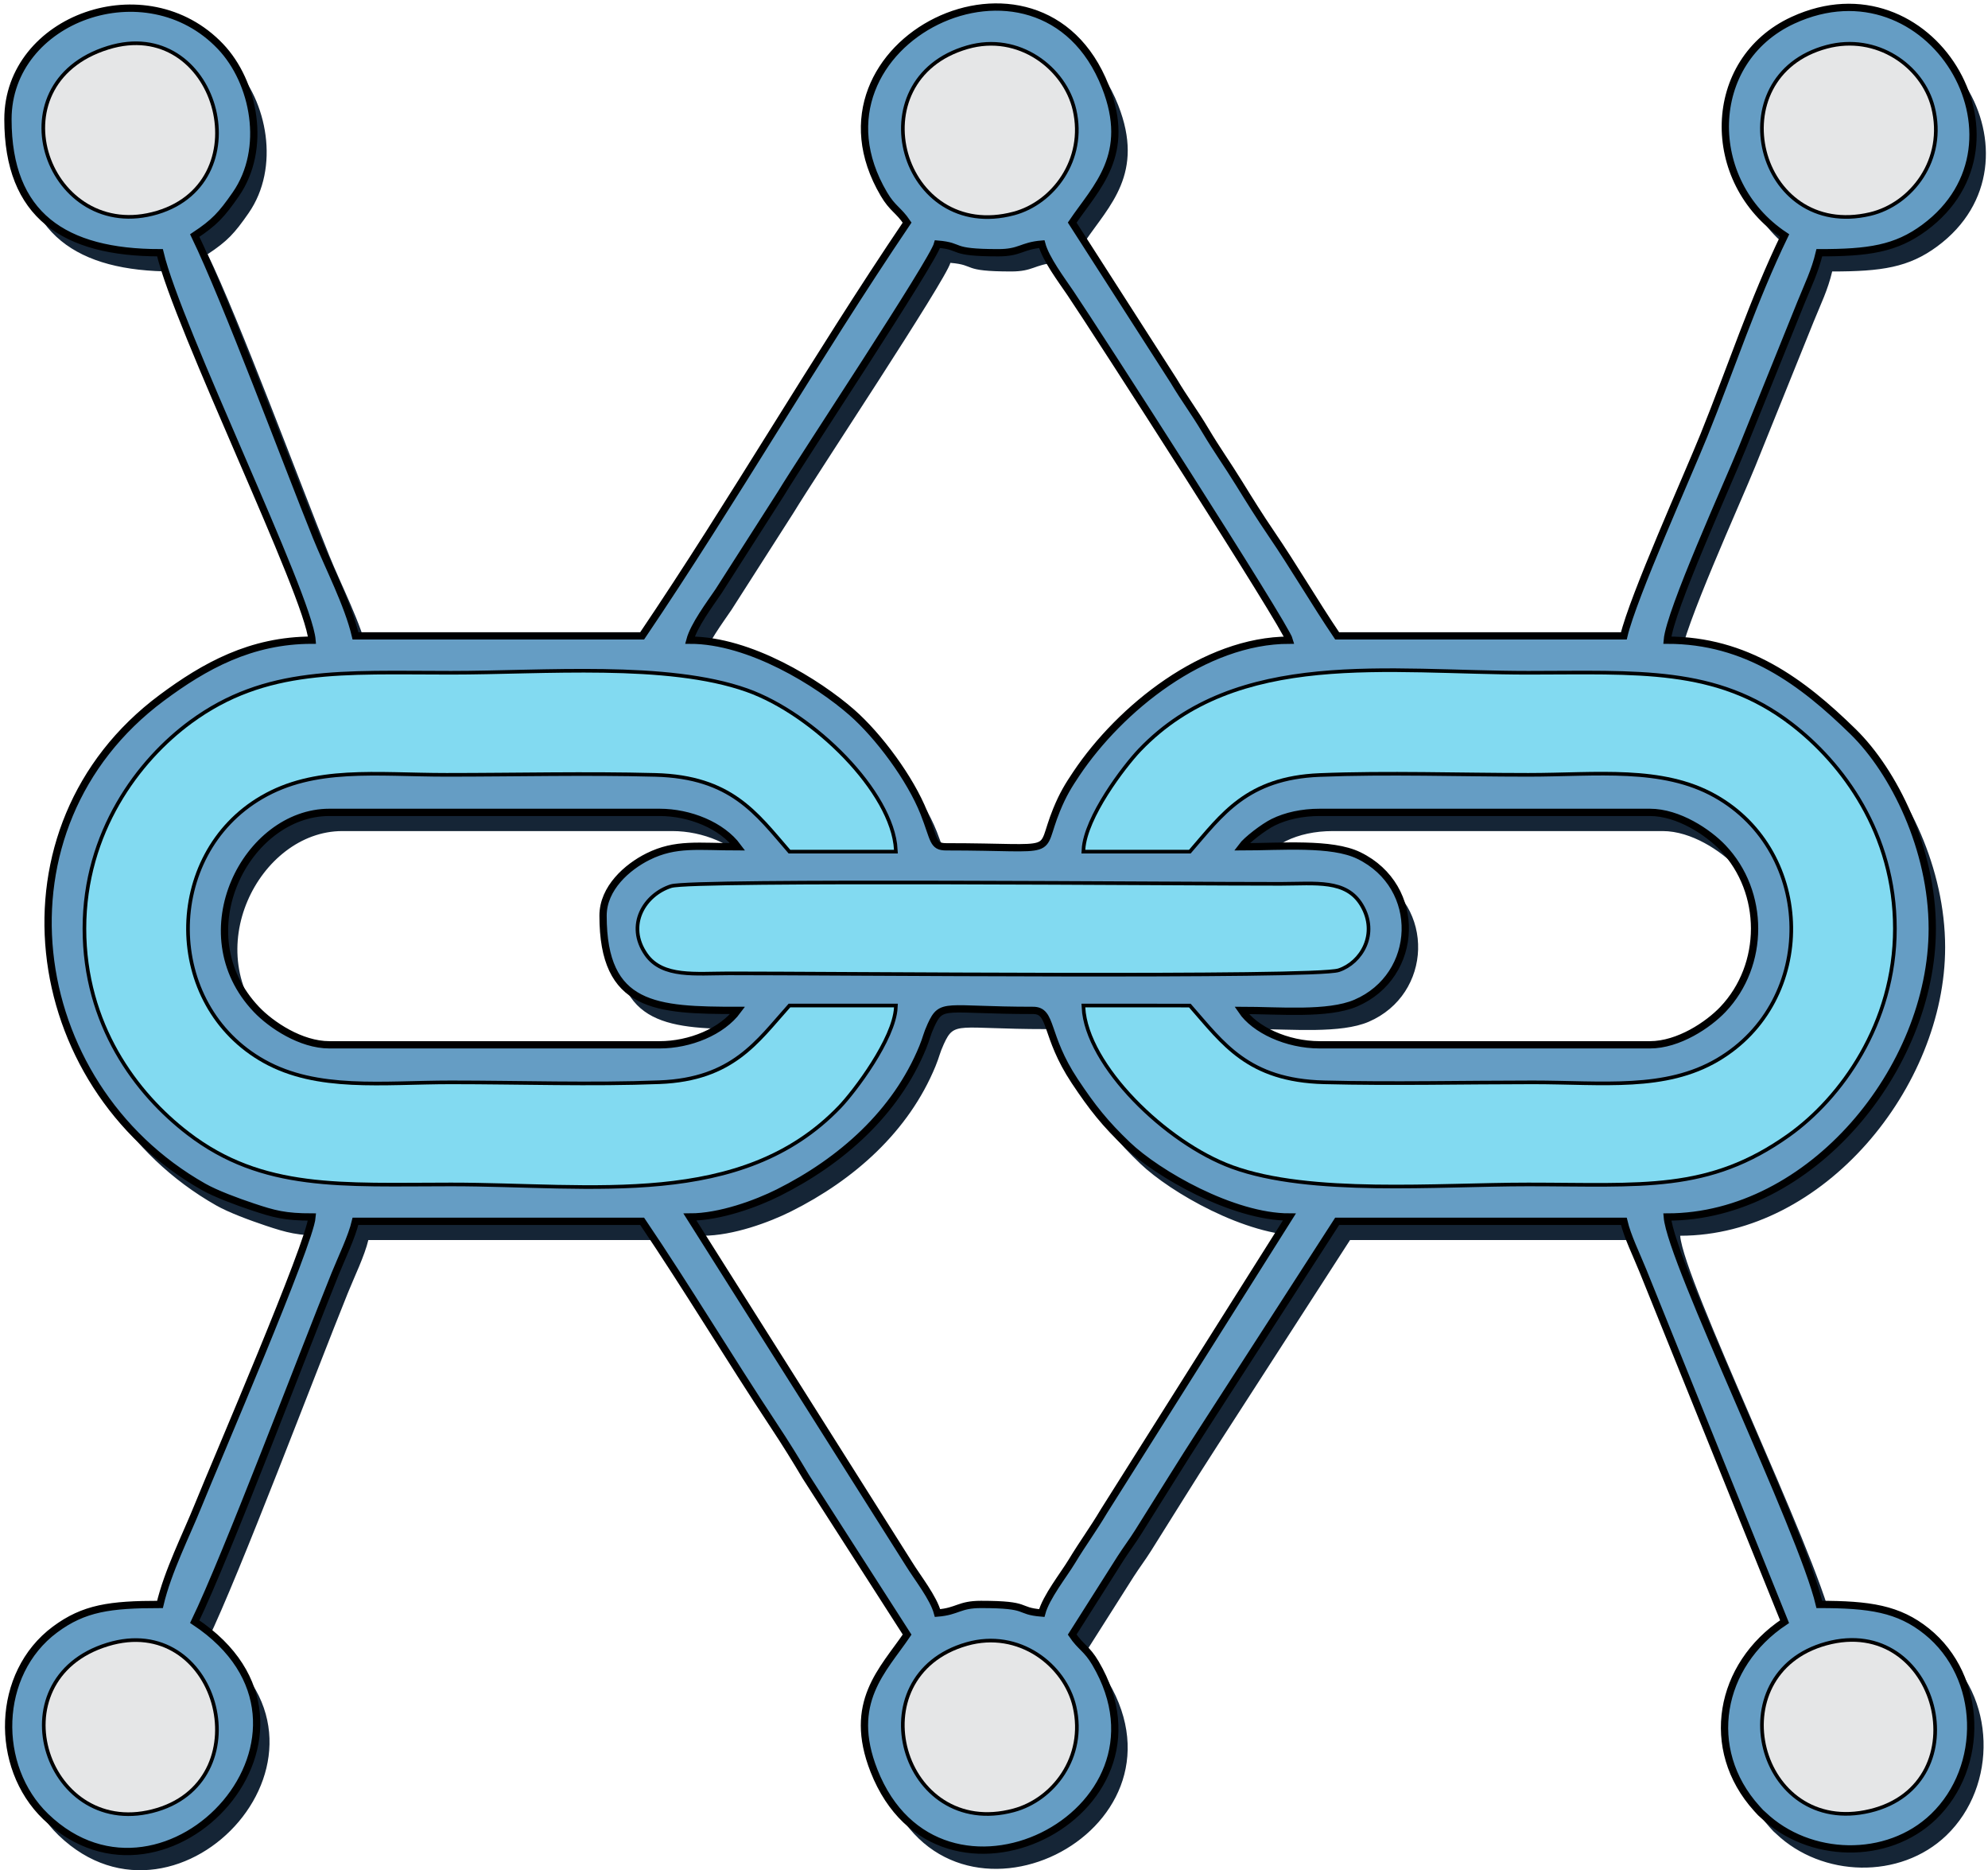 <svg width="387" height="364" viewBox="0 0 387 364" fill="none" xmlns="http://www.w3.org/2000/svg">
<path fill-rule="evenodd" clip-rule="evenodd" d="M358.094 323.855C379.469 317.992 387.766 350.645 366.441 355.73C345.016 360.844 337.258 329.574 358.094 323.855ZM23.543 324.031C44.438 317.629 53.094 349.406 33.051 355.504C12.004 361.902 1.688 330.73 23.543 324.031ZM190.809 323.934C200.746 321.098 209.527 327.945 211.34 335.898C213.543 345.535 207.25 353.605 199.75 355.625C178.367 361.375 169.543 330 190.809 323.934ZM136.812 240.496C142.715 240.496 149.801 237.863 154.016 235.754C166.277 229.621 176.902 220.211 182.125 207.473C182.906 205.57 182.891 205.035 183.73 203.199C185.832 198.602 186.305 200.281 203.617 200.281C207.434 200.281 205.809 205.137 211.719 214.035C215.164 219.227 217.613 222.297 221.992 226.48C227.848 232.074 242.484 240.496 253.508 240.496L217.414 297.73C215.25 301.367 213.316 303.953 211.188 307.477C209.562 310.168 206.156 314.426 205.309 317.57C200.191 317.148 203.312 315.895 193.469 315.895C189.195 315.895 188.977 317.242 185.012 317.57C184.207 314.586 181.184 310.801 179.453 308L136.812 240.496ZM133.219 176.445C137.23 175.145 233.594 176.047 251.816 176.008C258.777 175.992 264.395 175.145 267.277 179.984C270.48 185.363 267.195 190.719 263.023 192.117C258.562 193.613 162.777 192.699 144.426 192.719C137.883 192.727 131.613 193.559 128.566 189.188C124.742 183.699 128.297 178.043 133.219 176.445ZM259.426 161.742H323.691C329.266 161.742 335.043 165.637 337.887 168.625C346.121 177.273 346.121 191.453 337.887 200.105C335.043 203.094 329.266 206.984 323.691 206.984H259.426C252.961 206.984 246.73 204.02 244.207 200.281C251.52 200.281 261.012 201.191 266.445 198.855C278.805 193.539 279.539 176.215 267.02 170.141C261.699 167.555 251.977 168.445 244.207 168.445C245.207 167.09 248.543 164.559 250.367 163.66C252.848 162.441 255.969 161.742 259.426 161.742ZM119.902 181.852C119.902 199.809 130.184 200.281 146.117 200.281C143.039 204.441 136.789 206.984 130.895 206.984H66.629C61.059 206.984 55.277 203.094 52.434 200.105C38.285 185.242 50.512 161.742 66.629 161.742H130.895C136.789 161.742 143.039 164.285 146.117 168.445C138.547 168.445 134.055 167.652 128.613 170.375C124.641 172.363 119.902 176.465 119.902 181.852ZM213.777 169.035C214.121 162.859 221.605 153.012 224.617 149.863C243.414 130.195 272.73 134.926 300.016 134.926C321.27 134.926 336.523 133.719 350.973 144.781C360.926 152.398 371.027 165.98 371.027 184.363C371.027 202.734 360.555 217.148 350.492 224.312C334.965 235.363 322.176 233.801 300.016 233.801C282.223 233.801 257.586 235.926 242.52 230.438C229.59 225.73 214.352 210.719 213.777 199.691L233.969 199.695C240.309 206.906 245.246 214.254 260.238 214.633C273.605 214.973 287.441 214.641 300.859 214.641C314.523 214.641 326.727 216.289 337.078 210.191C356.738 198.605 356.238 169.289 336.531 158.234C326.117 152.395 313.289 154.086 300.016 154.086C286.758 154.086 272.523 153.59 259.387 154.117C245.039 154.695 240.074 162.023 233.969 169.035H213.777ZM176.543 199.691C176.227 205.695 168.594 215.82 165.688 218.848C146.758 238.57 117.863 233.801 90.305 233.801C69.023 233.801 53.762 235.031 39.332 223.961C29.25 216.223 19.293 202.891 19.297 184.363C19.297 165.73 29.723 151.848 39.836 144.422C54.359 133.754 69.16 134.926 90.305 134.926C108.305 134.926 132.406 132.836 147.785 138.297C160.699 142.883 175.938 158.008 176.535 169.027L156.348 169.035C150.023 161.73 145.031 154.488 130.082 154.094C116.73 153.742 102.871 154.086 89.461 154.086C75.641 154.086 63.73 152.41 53.242 158.535C33.812 169.875 33.836 199.402 53.773 210.504C64.25 216.34 76.973 214.641 90.305 214.641C103.57 214.641 117.785 215.129 130.934 214.609C145.336 214.043 150.203 206.551 156.344 199.691H176.543ZM185.012 51.156C190.129 51.578 187.012 52.832 196.852 52.832C201.125 52.832 201.344 51.484 205.309 51.156C206.086 54.043 209.121 58.09 210.895 60.703C215.664 67.734 252.73 125.355 253.508 128.23C236.922 128.23 220.543 141.551 212.059 154.191C210.508 156.5 209.445 158.203 208.195 161.254C204.434 170.422 209.492 168.445 186.703 168.445C184.016 168.445 184.434 167.074 182.367 161.852C179.727 155.188 173.547 146.848 168.305 142.27C161.797 136.582 148.504 128.23 136.812 128.23C137.594 125.348 140.625 121.301 142.398 118.684L154.531 99.707C158.715 92.785 184.102 54.539 185.012 51.156ZM358.191 13.098C367.723 10.547 376.457 16.746 378.445 24.574C381 34.617 374.312 43.117 366.48 44.957C344.883 50.035 337.285 18.688 358.191 13.098ZM23.648 13.266C44.266 6.867 53.23 38.609 33.031 44.668C12.344 50.875 1.207 20.227 23.648 13.266ZM190.906 13.176C200.738 10.336 209.516 17.207 211.332 25.094C213.527 34.637 207.219 42.859 199.793 44.844C178.348 50.57 169.512 19.352 190.906 13.176ZM4.055 26.859C4.055 45.57 15.031 52.832 33.652 52.832C37.078 67.398 62.504 119.379 63.246 128.23C51.352 128.23 42.312 133.266 33.988 139.457C0.137 164.637 6.934 214.688 42.121 234.617C44.535 235.984 48.59 237.484 51.703 238.527C55.852 239.91 57.973 240.496 63.246 240.496C62.809 245.73 44.52 288.129 41.141 296.508C38.723 302.5 35.164 309.461 33.652 315.895C23.887 315.895 18.832 316.605 13.215 320.781C1.684 329.348 1.316 347.473 11.418 357.195C35.039 379.93 71.644 339.965 40.414 319.246C46.582 306.516 61.395 267.277 67.719 251.625C69.016 248.418 70.984 244.383 71.703 241.332H127.512C136.355 254.414 144.344 267.77 153.23 281.199C155.484 284.609 157.301 287.547 159.375 291.027L179.094 321.758C174.422 328.672 167.406 334.957 172.645 348.258C185.324 380.457 233.16 356.875 215.758 327.324C214.066 324.453 212.91 324.254 211.227 321.758L220.691 306.84C221.906 304.961 222.879 303.715 224.078 301.816C228.438 294.91 232.316 288.563 236.758 281.707L262.809 241.332H318.617C319.316 244.301 321.082 247.855 322.363 251.027L349.906 319.246C337.172 327.695 334.051 344.035 344.492 355.605C345.578 356.809 344.977 356.145 345.746 356.875C354.664 365.375 369.91 365.848 378.906 357.195C388.926 347.547 388.59 329.988 377.586 321.141C372.086 316.719 366.453 315.895 356.668 315.895C353.246 301.328 327.816 249.348 327.074 240.496C355 240.496 378.656 211.586 378.656 184.363C378.656 168.914 371.219 153.844 363.23 146.027C353.336 136.352 342.477 128.23 327.074 128.23C327.551 122.574 338.867 97.769 341.691 90.773C344.316 84.277 346.602 78.613 349.18 72.219C350.414 69.164 351.652 66.086 353.043 62.645C354.445 59.184 355.824 56.434 356.668 52.832C366.285 52.832 371.559 52.059 377.117 47.953C399.684 31.297 378.215 -4.66 351.57 7.566C334.406 15.445 334.121 39.008 349.906 49.48C343.809 62.07 339.496 75.258 334.199 88.379C331.062 96.152 320.383 119.883 318.617 127.395H262.809C258.383 120.844 254.492 114.113 249.953 107.457C247.734 104.203 245.852 101.168 243.719 97.719C241.312 93.828 239.438 91.254 237.172 87.449C234.953 83.727 233.164 81.418 230.945 77.699L211.227 46.969C215.898 40.055 222.914 33.77 217.676 20.469C205 -11.73 157.16 11.852 174.562 41.402C176.258 44.273 177.41 44.477 179.094 46.969C161.301 73.293 145.297 101.082 127.512 127.395H71.703C70.262 121.262 66.453 113.965 64.094 108.125C58.379 93.988 46.555 62.156 40.414 49.48C44.262 46.93 45.629 45.461 48.398 41.469C54.555 32.594 52.027 19.617 45.422 12.684C30.961 -2.504 4.055 7.176 4.055 26.859Z" fill="#152536"/>
<path fill-rule="evenodd" clip-rule="evenodd" d="M209.543 169.035H229.734C235.84 162.023 240.805 154.695 255.156 154.117C268.289 153.59 282.527 154.086 295.781 154.086C309.055 154.086 321.883 152.395 332.297 158.234C352.004 169.289 352.504 198.605 332.844 210.191C322.492 216.289 310.289 214.641 296.625 214.641C283.207 214.641 269.371 214.973 256.004 214.633C241.012 214.254 236.074 206.906 229.734 199.695L209.543 199.691C210.121 210.719 225.359 225.73 238.285 230.438C253.355 235.926 277.992 233.801 295.781 233.801C317.941 233.801 330.73 235.363 346.258 224.312C356.324 217.148 366.793 202.734 366.793 184.363C366.793 165.98 356.691 152.398 346.738 144.781C332.289 133.719 317.035 134.926 295.781 134.926C268.496 134.926 239.18 130.195 220.383 149.863C217.375 153.012 209.891 162.859 209.543 169.035Z" fill="#213952"/>
<path fill-rule="evenodd" clip-rule="evenodd" d="M172.309 199.691H152.109C145.969 206.551 141.102 214.043 126.699 214.609C113.551 215.129 99.336 214.641 86.074 214.641C72.738 214.641 60.02 216.34 49.543 210.504C29.602 199.402 29.578 169.875 49.008 158.535C59.496 152.41 71.406 154.086 85.227 154.086C98.637 154.086 112.496 153.742 125.848 154.094C140.797 154.488 145.789 161.73 152.117 169.035L172.305 169.027C171.703 158.008 156.469 142.883 143.555 138.297C128.172 132.836 104.074 134.926 86.074 134.926C64.93 134.926 50.129 133.754 35.602 144.422C25.488 151.848 15.062 165.73 15.062 184.363C15.059 202.891 25.016 216.223 35.102 223.961C49.527 235.031 64.789 233.801 86.074 233.801C113.629 233.801 142.523 238.57 161.457 218.848C164.359 215.82 171.992 205.695 172.309 199.691Z" fill="#213952"/>
<path fill-rule="evenodd" clip-rule="evenodd" d="M128.984 176.445C124.062 178.043 120.508 183.699 124.336 189.187C127.379 193.559 133.648 192.727 140.191 192.719C158.543 192.699 254.332 193.613 258.793 192.117C262.961 190.719 266.246 185.363 263.043 179.984C260.16 175.145 254.543 175.992 247.582 176.008C229.359 176.047 132.996 175.145 128.984 176.445Z" fill="#213952"/>
<path fill-rule="evenodd" clip-rule="evenodd" d="M353.859 323.855C333.027 329.574 340.781 360.844 362.207 355.73C383.531 350.645 375.234 317.992 353.859 323.855Z" fill="#213952"/>
<path fill-rule="evenodd" clip-rule="evenodd" d="M19.312 324.031C-2.543 330.73 7.77 361.902 28.82 355.504C48.859 349.406 40.207 317.629 19.312 324.031Z" fill="#213952"/>
<path fill-rule="evenodd" clip-rule="evenodd" d="M186.574 323.934C165.309 330 174.133 361.375 195.516 355.625C203.02 353.605 209.309 345.535 207.109 335.898C205.293 327.945 196.512 321.098 186.574 323.934Z" fill="#213952"/>
<path fill-rule="evenodd" clip-rule="evenodd" d="M353.957 13.098C333.051 18.688 340.648 50.035 362.25 44.957C370.078 43.117 376.766 34.617 374.211 24.574C372.223 16.746 363.492 10.547 353.957 13.098Z" fill="#213952"/>
<path fill-rule="evenodd" clip-rule="evenodd" d="M19.414 13.266C-3.027 20.227 8.109 50.875 28.797 44.668C48.996 38.609 40.031 6.867 19.414 13.266Z" fill="#213952"/>
<path fill-rule="evenodd" clip-rule="evenodd" d="M186.672 13.176C165.277 19.352 174.117 50.57 195.559 44.844C202.984 42.859 209.293 34.637 207.098 25.094C205.281 17.207 196.504 10.336 186.672 13.176Z" fill="#213952"/>
<path fill-rule="evenodd" clip-rule="evenodd" d="M355.587 320.214C376.962 314.347 385.259 346.999 363.934 352.089C342.509 357.199 334.755 325.933 355.587 320.214ZM21.039 320.39C41.934 313.984 50.586 345.765 30.547 351.859C9.496 358.257 -0.816 327.085 21.039 320.39ZM188.301 320.292C198.239 317.457 207.02 324.304 208.836 332.253C211.036 341.89 204.747 349.964 197.243 351.98C175.86 357.73 167.036 326.359 188.301 320.292ZM134.309 236.851C140.207 236.851 147.297 234.218 151.508 232.113C163.77 225.976 174.395 216.566 179.622 203.832C180.403 201.929 180.383 201.39 181.223 199.554C183.329 194.961 183.797 196.64 201.11 196.64C204.926 196.64 203.305 201.492 209.211 210.394C212.661 215.586 215.106 218.652 219.485 222.836C225.344 228.433 239.977 236.851 251.001 236.851L214.911 294.089C212.747 297.722 210.809 300.312 208.68 303.835C207.055 306.523 203.649 310.785 202.801 313.929C197.684 313.507 200.805 312.253 190.965 312.253C186.688 312.253 186.473 313.601 182.508 313.929C181.704 310.941 178.676 307.16 176.946 304.359L134.309 236.851ZM130.711 172.804C134.723 171.504 231.087 172.402 249.309 172.363C256.27 172.347 261.887 171.5 264.77 176.339C267.973 181.718 264.688 187.074 260.52 188.476C256.059 189.972 160.27 189.054 141.918 189.078C135.375 189.086 129.11 189.918 126.063 185.547C122.235 180.058 125.789 174.398 130.711 172.804ZM256.919 158.101H321.184C326.759 158.101 332.536 161.992 335.384 164.98C343.618 173.632 343.618 187.808 335.384 196.461C332.536 199.449 326.759 203.339 321.184 203.339H256.919C250.454 203.339 244.227 200.375 241.7 196.64C249.016 196.64 258.505 197.55 263.938 195.214C276.301 189.898 277.036 172.574 264.512 166.496C259.192 163.914 249.473 164.804 241.7 164.804C242.7 163.449 246.036 160.914 247.864 160.015C250.344 158.797 253.462 158.101 256.919 158.101ZM117.395 178.207C117.395 196.164 127.68 196.64 143.61 196.64C140.532 200.8 134.282 203.339 128.391 203.339H64.121C58.551 203.339 52.774 199.449 49.926 196.461C35.782 181.597 48.004 158.101 64.121 158.101H128.391C134.282 158.101 140.532 160.644 143.61 164.804C136.039 164.804 131.547 164.011 126.11 166.73C122.133 168.718 117.395 172.824 117.395 178.207ZM211.27 165.39C211.618 159.215 219.102 149.371 222.11 146.218C240.907 126.554 270.223 131.285 297.508 131.285C318.762 131.285 334.016 130.074 348.466 141.136C358.419 148.757 368.52 162.34 368.52 180.718C368.52 199.093 358.052 213.507 347.989 220.668C332.462 231.722 319.669 230.16 297.508 230.16C279.719 230.16 255.083 232.285 240.012 226.796C227.087 222.086 211.848 207.078 211.27 196.046L231.462 196.054C237.801 203.261 242.743 210.609 257.735 210.992C271.098 211.328 284.938 211 298.356 211C312.016 211 324.219 212.648 334.571 206.546C354.235 194.961 353.731 165.644 334.024 154.59C323.61 148.75 310.782 150.441 297.508 150.441C284.255 150.441 270.016 149.949 256.883 150.476C242.532 151.05 237.567 158.379 231.462 165.39H211.27ZM174.036 196.05C173.719 202.054 166.086 212.179 163.184 215.203C144.25 234.925 115.36 230.16 87.801 230.16C66.516 230.16 51.258 231.39 36.828 220.316C26.742 212.582 16.789 199.246 16.789 180.718C16.789 162.09 27.215 148.203 37.328 140.777C51.856 130.109 66.657 131.285 87.801 131.285C105.801 131.285 129.903 129.195 145.282 134.656C158.196 139.238 173.43 154.367 174.032 165.386L153.844 165.39C147.516 158.09 142.524 150.843 127.579 150.453C114.223 150.101 100.364 150.441 86.954 150.441C73.133 150.441 61.223 148.765 50.735 154.89C31.309 166.234 31.332 195.757 51.27 206.863C61.746 212.699 74.465 211 87.801 211C101.067 211 115.278 211.488 128.426 210.968C142.829 210.402 147.696 202.906 153.836 196.05H174.036ZM182.508 47.511C187.626 47.937 184.504 49.187 194.344 49.187C198.622 49.187 198.836 47.84 202.801 47.511C203.579 50.398 206.614 54.445 208.387 57.058C213.157 64.094 250.227 121.715 251.001 124.59C234.415 124.59 218.04 137.906 209.551 150.547C208.001 152.859 206.938 154.558 205.688 157.609C201.926 166.781 206.985 164.804 184.2 164.804C181.512 164.804 181.926 163.429 179.86 158.211C177.223 151.547 171.04 143.207 165.801 138.629C159.29 132.937 145.997 124.59 134.309 124.59C135.086 121.703 138.122 117.656 139.895 115.043L152.028 96.066C156.208 89.144 181.594 50.894 182.508 47.511ZM355.688 9.453C365.22 6.906 373.95 13.105 375.942 20.93C378.493 30.973 371.809 39.472 363.977 41.316C342.376 46.39 334.778 15.043 355.688 9.453ZM21.141 9.621C41.758 3.226 50.723 34.968 30.524 41.027C9.84 47.23 -1.297 16.582 21.141 9.621ZM188.403 9.535C198.235 6.695 207.008 13.562 208.825 21.449C211.02 30.992 204.711 39.218 197.286 41.199C175.844 46.926 167.008 15.711 188.403 9.535ZM1.547 23.219C1.547 41.929 12.524 49.187 31.145 49.187C34.571 63.758 59.996 115.734 60.742 124.59C48.848 124.59 39.805 129.625 31.485 135.816C-2.367 160.996 4.426 211.046 39.614 230.972C42.028 232.339 46.082 233.843 49.2 234.882C53.344 236.265 55.469 236.851 60.742 236.851C60.301 242.086 42.016 284.484 38.633 292.863C36.215 298.859 32.657 305.816 31.145 312.253C21.383 312.253 16.325 312.964 10.707 317.136C-0.82 325.707 -1.191 343.828 8.91 353.55C32.535 376.288 69.141 336.324 37.91 315.605C44.075 302.874 58.887 263.636 65.211 247.984C66.508 244.777 68.481 240.738 69.196 237.691H125.008C133.848 250.769 141.84 264.125 150.723 277.558C152.981 280.968 154.793 283.902 156.868 287.386L176.586 318.117C171.918 325.027 164.903 331.312 170.137 344.613C182.817 376.816 230.657 353.234 213.251 323.683C211.559 320.808 210.407 320.609 208.723 318.117L218.184 303.199C219.403 301.32 220.372 300.07 221.571 298.175C225.93 291.269 229.813 284.917 234.251 278.062L260.301 237.691H316.114C316.809 240.656 318.575 244.211 319.856 247.386L347.399 315.605C334.665 324.05 331.544 340.39 341.989 351.964C343.075 353.167 342.47 352.499 343.243 353.234C352.157 361.734 367.407 362.206 376.399 353.55C386.419 343.906 386.083 326.347 375.083 317.499C369.583 313.078 363.946 312.253 354.165 312.253C350.739 297.683 325.313 245.707 324.567 236.851C352.493 236.851 376.149 207.941 376.149 180.722C376.149 165.273 368.716 150.199 360.727 142.386C350.833 132.707 339.973 124.59 324.567 124.59C325.044 118.933 336.36 94.125 339.188 87.129C341.809 80.636 344.095 74.972 346.677 68.578C347.907 65.523 349.149 62.445 350.54 59.004C351.938 55.539 353.317 52.793 354.165 49.187C363.778 49.187 369.052 48.414 374.61 44.312C397.177 27.652 375.708 -8.305 349.067 3.926C331.899 11.805 331.614 35.367 347.399 45.84C341.302 58.429 336.993 71.617 331.696 84.734C328.555 92.508 317.88 116.242 316.114 123.75H260.301C255.876 117.203 251.989 110.472 247.45 103.812C245.231 100.558 243.344 97.523 241.212 94.074C238.809 90.187 236.93 87.609 234.665 83.804C232.45 80.086 230.657 77.777 228.438 74.054L208.723 43.324C213.391 36.414 220.407 30.129 215.172 16.828C202.493 -15.375 154.653 8.207 172.059 37.758C173.751 40.633 174.903 40.832 176.586 43.324C158.793 69.652 142.793 97.437 125.008 123.75H69.196C67.754 117.617 63.946 110.32 61.586 104.484C55.875 90.344 44.047 58.511 37.91 45.84C41.754 43.289 43.121 41.816 45.891 37.828C52.051 28.949 49.52 15.976 42.918 9.043C28.457 -6.145 1.547 3.531 1.547 23.219Z" fill="#659DC4" stroke="black" stroke-width="1.419" stroke-miterlimit="22.926"/>
<path fill-rule="evenodd" clip-rule="evenodd" d="M211.27 165.391H231.461C237.566 158.379 242.531 151.051 256.883 150.477C270.016 149.949 284.254 150.441 297.508 150.441C310.781 150.441 323.609 148.75 334.023 154.59C353.73 165.645 354.234 194.961 334.57 206.547C324.219 212.648 312.016 211 298.355 211C284.938 211 271.098 211.328 257.734 210.992C242.742 210.609 237.801 203.262 231.461 196.055L211.27 196.047C211.848 207.078 227.086 222.086 240.012 226.797C255.082 232.285 279.719 230.16 297.508 230.16C319.668 230.16 332.461 231.723 347.988 220.668C358.051 213.508 368.52 199.094 368.52 180.719C368.52 162.34 358.418 148.758 348.465 141.137C334.016 130.074 318.762 131.285 297.508 131.285C270.223 131.285 240.906 126.555 222.109 146.219C219.102 149.371 211.617 159.215 211.27 165.391Z" fill="#82DAF1"/>
<path fill-rule="evenodd" clip-rule="evenodd" d="M174.035 196.051H153.836C147.695 202.906 142.828 210.402 128.426 210.969C115.277 211.488 101.066 211 87.801 211C74.465 211 61.746 212.699 51.27 206.863C31.332 195.758 31.309 166.234 50.734 154.891C61.223 148.766 73.133 150.441 86.953 150.441C100.363 150.441 114.223 150.102 127.578 150.453C142.523 150.844 147.516 158.09 153.844 165.391L174.031 165.387C173.43 154.367 158.195 139.238 145.281 134.656C129.902 129.195 105.801 131.285 87.801 131.285C66.656 131.285 51.855 130.109 37.328 140.777C27.215 148.203 16.789 162.09 16.789 180.719C16.789 199.246 26.742 212.582 36.828 220.316C51.258 231.391 66.516 230.16 87.801 230.16C115.359 230.16 144.25 234.926 163.184 215.203C166.086 212.18 173.719 202.055 174.035 196.051Z" fill="#82DAF1"/>
<path fill-rule="evenodd" clip-rule="evenodd" d="M130.711 172.805C125.789 174.398 122.234 180.059 126.062 185.547C129.109 189.918 135.375 189.086 141.918 189.078C160.27 189.055 256.059 189.973 260.52 188.477C264.688 187.074 267.973 181.719 264.77 176.34C261.887 171.5 256.27 172.348 249.309 172.363C231.086 172.402 134.723 171.504 130.711 172.805Z" fill="#82DAF1"/>
<path fill-rule="evenodd" clip-rule="evenodd" d="M355.586 320.215C334.754 325.934 342.508 357.199 363.934 352.09C385.258 347 376.961 314.348 355.586 320.215Z" fill="#E5E6E7"/>
<path fill-rule="evenodd" clip-rule="evenodd" d="M21.039 320.391C-0.816 327.086 9.496 358.258 30.547 351.859C50.586 345.766 41.934 313.984 21.039 320.391Z" fill="#E5E6E7"/>
<path fill-rule="evenodd" clip-rule="evenodd" d="M188.301 320.293C167.035 326.359 175.859 357.731 197.242 351.981C204.746 349.965 211.035 341.891 208.836 332.254C207.02 324.305 198.238 317.457 188.301 320.293Z" fill="#E5E6E7"/>
<path fill-rule="evenodd" clip-rule="evenodd" d="M355.688 9.453C334.777 15.043 342.375 46.391 363.977 41.316C371.809 39.473 378.492 30.973 375.941 20.93C373.949 13.105 365.219 6.906 355.688 9.453Z" fill="#E5E6E7"/>
<path fill-rule="evenodd" clip-rule="evenodd" d="M21.141 9.621C-1.297 16.582 9.84 47.23 30.523 41.027C50.723 34.969 41.758 3.227 21.141 9.621Z" fill="#E5E6E7"/>
<path fill-rule="evenodd" clip-rule="evenodd" d="M188.402 9.535C167.008 15.711 175.844 46.926 197.285 41.199C204.711 39.219 211.02 30.992 208.824 21.449C207.008 13.562 198.234 6.695 188.402 9.535Z" fill="#E5E6E7"/>
</svg>
